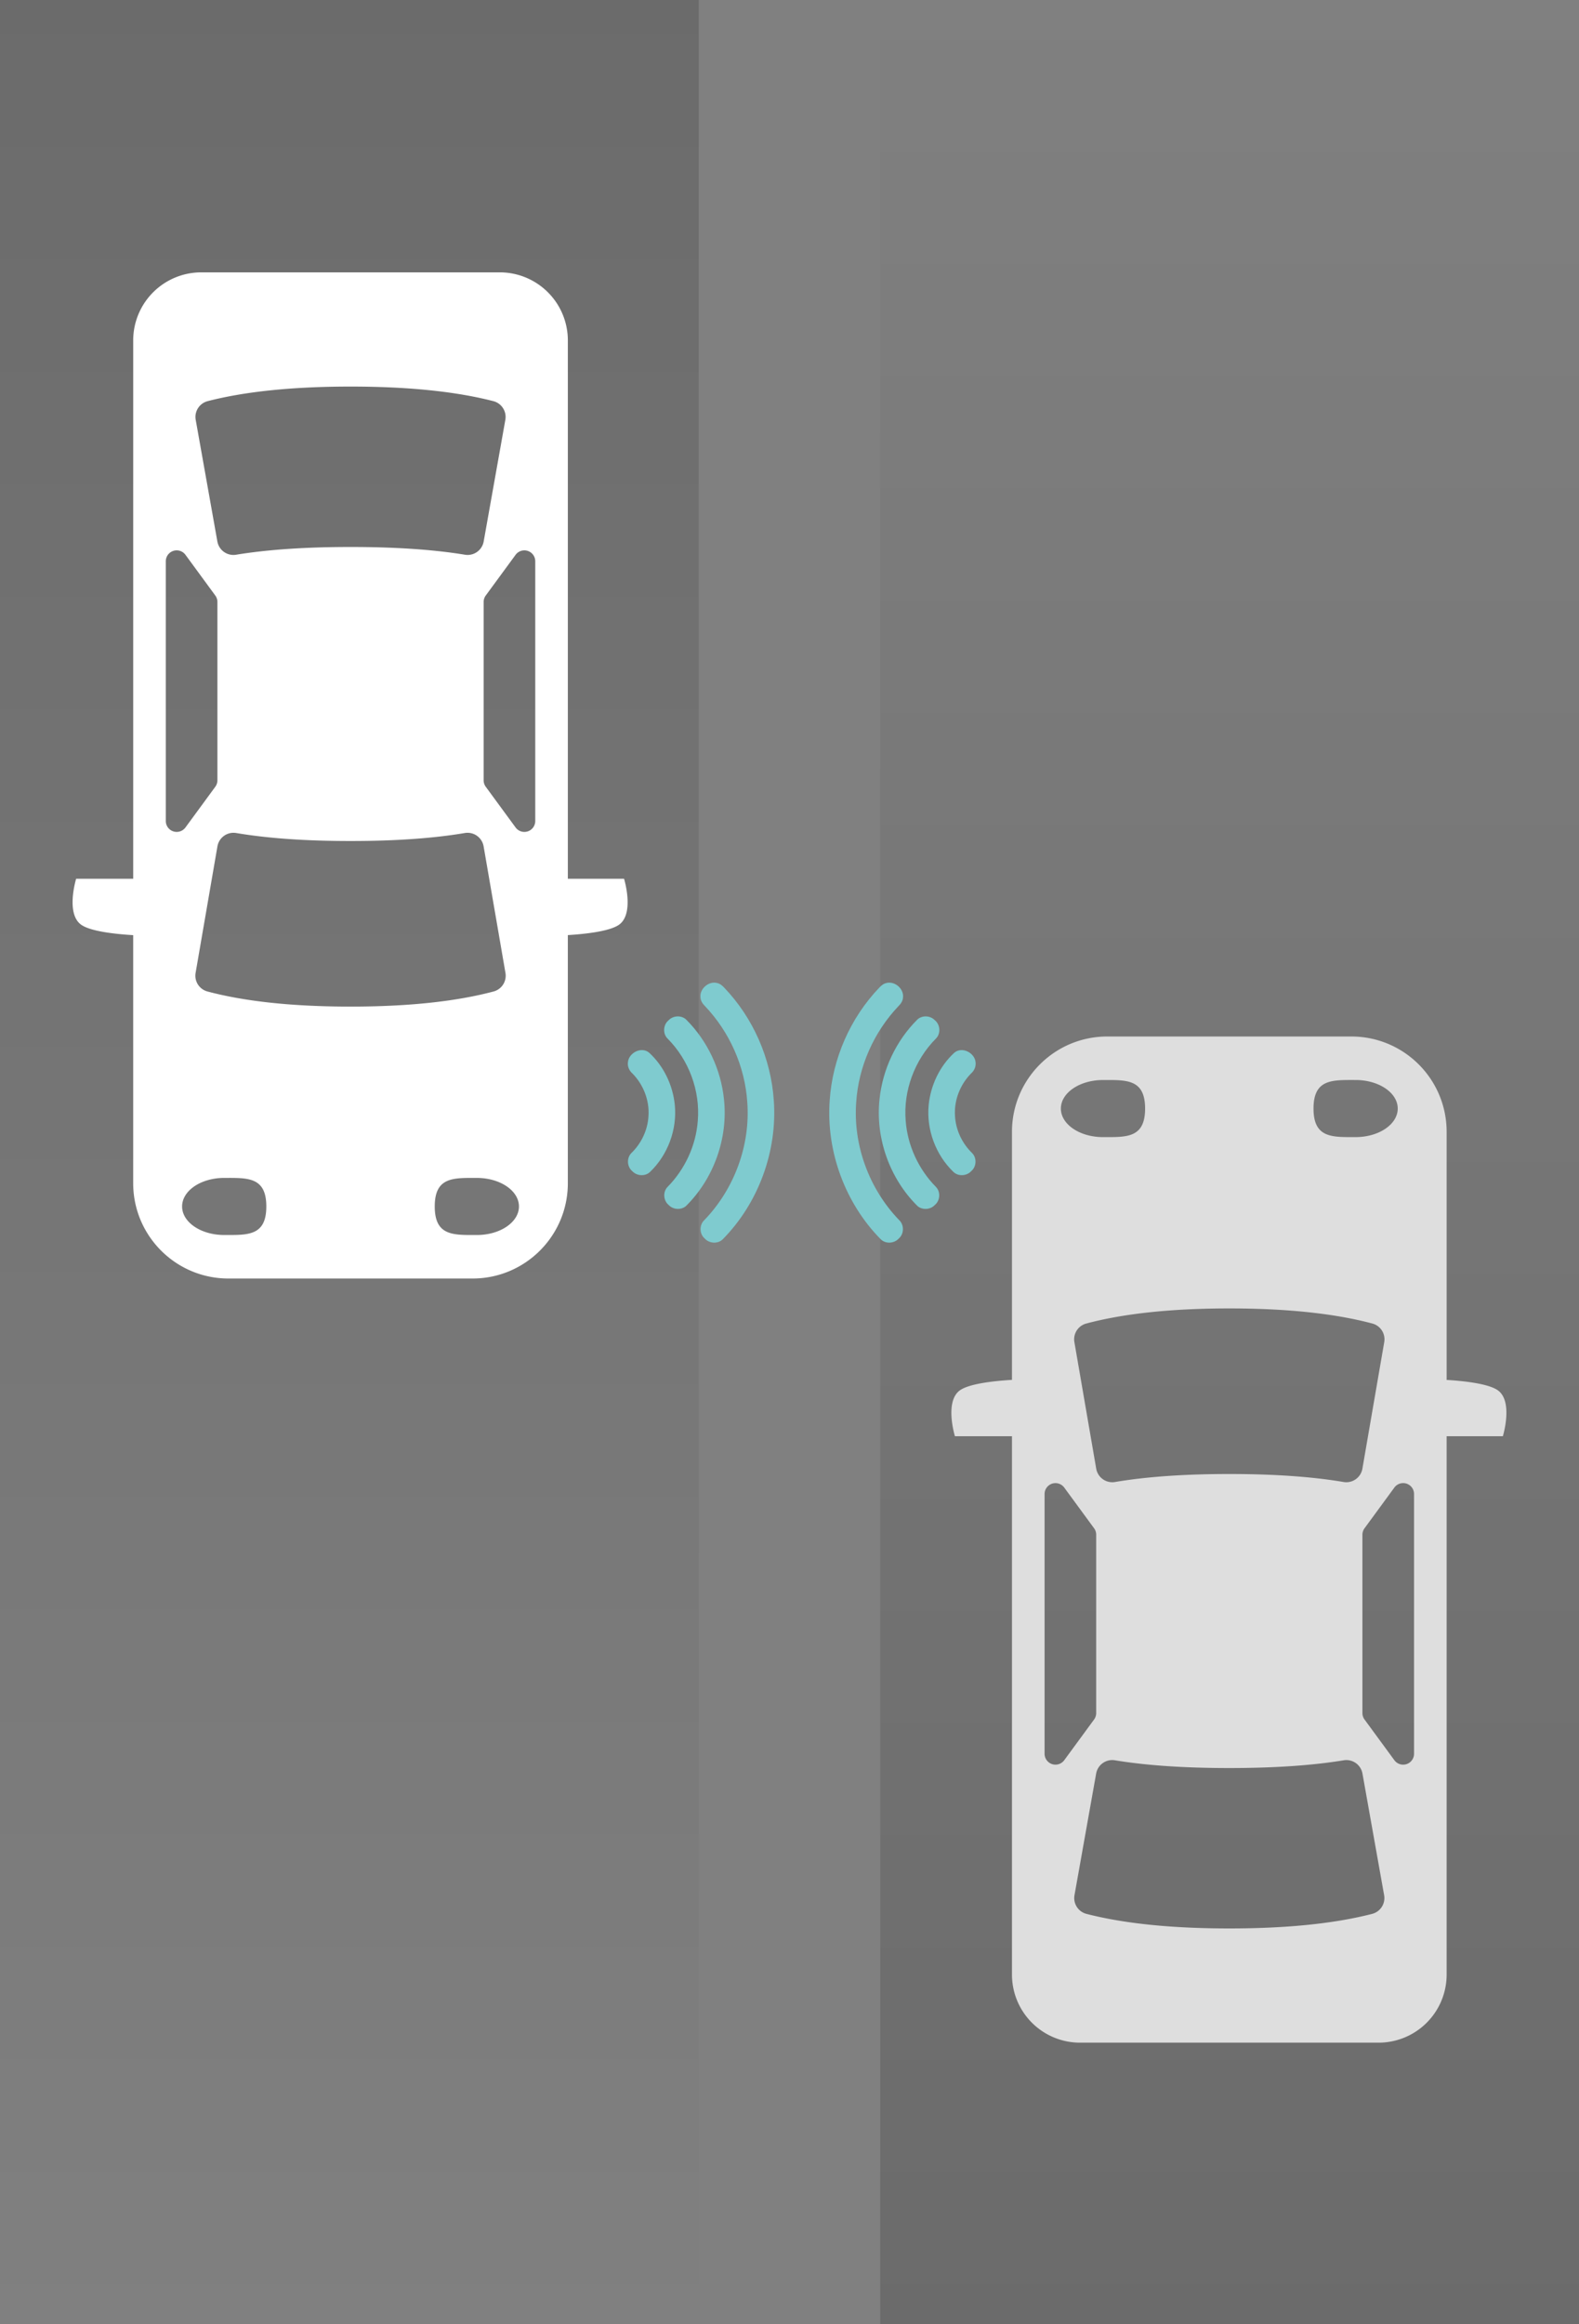<svg xmlns="http://www.w3.org/2000/svg" width="174" height="256" viewBox="0 0 174 256">
    <rect x="0" y="0" width="174" height="256" fill="#808080" stroke="none"/>
    <defs>
        <linearGradient id="a" x1="50%" x2="50%" y1="0%" y2="100%">
            <stop offset="0%" stop-opacity="0"/>
            <stop offset="99.735%" stop-opacity=".8"/>
        </linearGradient>
        <linearGradient id="b" x1="50%" x2="50%" y1="0%" y2="100%">
            <stop offset="0%" stop-opacity="0"/>
            <stop offset="100%" stop-opacity=".804"/>
        </linearGradient>
    </defs>
    <g fill="none" fill-rule="evenodd">
        <path fill="url(#a)" d="M0 0h77v256H0z" opacity=".2" transform="matrix(1 0 0 -1 0 256)"/>
        <path fill="url(#b)" d="M97 0h77v256H97z" opacity=".2"/>
        <g fill="#7FCBCF" fill-rule="nonzero">
            <path d="M91.429 121.215c-.403 5.592 1.692 11.313 5.637 15.304.54.523 1.482.455 1.976-.097.598-.507.609-1.521.026-2.044-3.29-3.414-5.07-8.234-4.717-12.967.254-3.932 1.95-7.741 4.666-10.594.26-.254.473-.578.491-.95.11-.936-.868-1.8-1.784-1.598-.328.057-.602.268-.82.509-3.203 3.34-5.17 7.824-5.475 12.437z"/>
            <path d="M96.92 121.077c-.467 4.284 1.115 8.732 4.18 11.764.542.473 1.428.414 1.915-.112.588-.48.654-1.447.12-1.991-1.915-1.941-3.132-4.565-3.331-7.286-.275-3.305.98-6.68 3.312-9.033.574-.543.509-1.554-.102-2.042-.497-.526-1.407-.57-1.934-.065-2.337 2.332-3.823 5.485-4.16 8.765z"/>
            <path d="M102.338 121.71c-.269 2.704.768 5.498 2.728 7.38.537.515 1.461.455 1.958-.088.595-.492.635-1.48.077-2.015-1.09-1.06-1.779-2.53-1.862-4.05-.123-1.726.56-3.472 1.774-4.698.34-.301.548-.749.494-1.207-.075-1.064-1.497-1.802-2.35-1.07-1.608 1.48-2.604 3.582-2.82 5.748z"/>
        </g>
        <g fill="#7FCBCF" fill-rule="nonzero">
            <path d="M85.27 121.215c.403 5.592-1.692 11.313-5.638 15.304-.54.523-1.482.455-1.976-.097-.598-.507-.609-1.521-.026-2.044 3.291-3.414 5.07-8.234 4.717-12.967-.254-3.932-1.95-7.741-4.666-10.594-.26-.254-.473-.578-.49-.95-.11-.936.867-1.8 1.783-1.598.329.057.602.268.821.509 3.203 3.34 5.17 7.824 5.474 12.437z"/>
            <path d="M79.778 121.077c.467 4.284-1.114 8.732-4.18 11.764-.541.473-1.428.414-1.914-.112-.589-.48-.655-1.447-.121-1.991 1.916-1.941 3.132-4.565 3.332-7.286.274-3.305-.981-6.68-3.313-9.033-.574-.543-.509-1.554.102-2.042.498-.526 1.408-.57 1.935-.065 2.336 2.332 3.822 5.485 4.16 8.765z"/>
            <path d="M74.36 121.71c.27 2.704-.767 5.498-2.728 7.38-.537.515-1.46.455-1.957-.088-.596-.492-.636-1.48-.078-2.015 1.09-1.06 1.78-2.53 1.862-4.05.123-1.726-.56-3.472-1.774-4.698-.34-.301-.547-.749-.493-1.207.074-1.064 1.497-1.802 2.35-1.07 1.607 1.48 2.603 3.582 2.819 5.748z"/>
        </g>
        <path fill="#FFF" d="M62.575 96.797V37.5a7.5 7.5 0 0 0-7.5-7.5H22.178a7.5 7.5 0 0 0-7.5 7.5v59.297H8.39s-1.197 3.894.599 5.092c1.065.711 3.711 1 5.688 1.118v27.322c0 5.8 4.7 10.5 10.5 10.5h26.897c5.8 0 10.5-4.7 10.5-10.5v-27.328c1.966-.12 4.547-.412 5.597-1.112 1.796-1.198.598-5.092.598-5.092h-6.195zm-14.668 36.095c0-3.277 2.077-3.144 4.64-3.144 2.562 0 4.64 1.408 4.64 3.144 0 1.737-2.078 3.145-4.64 3.145-2.563 0-4.64.133-4.64-3.145zm-18.56 0c0 3.277-2.078 3.144-4.64 3.144-2.563 0-4.64-1.408-4.64-3.144 0-1.737 2.077-3.145 4.64-3.145 2.562 0 4.64-.133 4.64 3.145zM55.7 107.167a1.8 1.8 0 0 1-1.311 2.046c-4.165 1.108-9.419 1.663-15.762 1.663-6.344 0-11.598-.555-15.763-1.663a1.8 1.8 0 0 1-1.31-2.046l2.406-13.94a1.8 1.8 0 0 1 2.074-1.47c3.462.587 7.66.88 12.593.88 4.932 0 9.13-.293 12.592-.88a1.8 1.8 0 0 1 2.074 1.47l2.407 13.94zm-.013-60.923l-2.387 13.4a1.8 1.8 0 0 1-2.064 1.46c-3.466-.57-7.67-.854-12.61-.854-4.94 0-9.143.284-12.609.854a1.8 1.8 0 0 1-2.064-1.46l-2.387-13.4a1.8 1.8 0 0 1 1.324-2.06c4.16-1.069 9.406-1.603 15.737-1.603 6.33 0 11.576.534 15.736 1.604a1.8 1.8 0 0 1 1.324 2.059zm3.296 44.191a1.2 1.2 0 0 1-2.168.71l-3.288-4.485a1.2 1.2 0 0 1-.232-.71V66.308a1.2 1.2 0 0 1 .232-.71l3.288-4.484a1.2 1.2 0 0 1 2.168.71v28.612zm-40.713 0V61.823a1.2 1.2 0 0 1 2.168-.71l3.288 4.485a1.2 1.2 0 0 1 .232.71V85.95a1.2 1.2 0 0 1-.232.71l-3.288 4.484a1.2 1.2 0 0 1-2.168-.71z"/>
        <path fill="#DEDEDE" d="M159.414 158.203V217.5a7.5 7.5 0 0 1-7.5 7.5h-32.898a7.5 7.5 0 0 1-7.5-7.5v-59.297h-6.286s-1.198-3.894.598-5.092c1.066-.711 3.712-1 5.688-1.118v-27.322c0-5.8 4.701-10.5 10.5-10.5h26.898c5.799 0 10.5 4.7 10.5 10.5v27.328c1.966.12 4.547.412 5.596 1.112 1.796 1.198.599 5.092.599 5.092h-6.195zm-14.669-36.095c0 3.277 2.078 3.144 4.64 3.144 2.563 0 4.64-1.408 4.64-3.144 0-1.737-2.077-3.145-4.64-3.145-2.562 0-4.64-.133-4.64 3.145zm-18.56 0c0-3.277-2.077-3.144-4.64-3.144-2.563 0-4.64 1.408-4.64 3.144 0 1.737 2.077 3.145 4.64 3.145 2.563 0 4.64.133 4.64-3.145zm26.353 25.725a1.8 1.8 0 0 0-1.31-2.046c-4.165-1.108-9.419-1.663-15.763-1.663-6.343 0-11.598.555-15.762 1.663a1.8 1.8 0 0 0-1.31 2.046l2.405 13.94a1.8 1.8 0 0 0 2.074 1.47c3.463-.587 7.66-.88 12.593-.88s9.13.293 12.593.88a1.8 1.8 0 0 0 2.074-1.47l2.406-13.94zm-.012 60.923l-2.388-13.4a1.8 1.8 0 0 0-2.063-1.46c-3.466.57-7.67.854-12.61.854-4.94 0-9.143-.284-12.609-.854a1.8 1.8 0 0 0-2.064 1.46l-2.387 13.4a1.8 1.8 0 0 0 1.324 2.06c4.16 1.069 9.406 1.603 15.736 1.603s11.576-.534 15.737-1.604a1.8 1.8 0 0 0 1.324-2.059zm3.296-44.191a1.2 1.2 0 0 0-2.168-.71l-3.288 4.485a1.2 1.2 0 0 0-.232.71v19.643c0 .255.081.503.232.71l3.288 4.484a1.2 1.2 0 0 0 2.168-.71v-28.612zm-40.713 0v28.612a1.2 1.2 0 0 0 2.167.71l3.288-4.485a1.2 1.2 0 0 0 .232-.71V169.05a1.2 1.2 0 0 0-.232-.71l-3.288-4.484a1.2 1.2 0 0 0-2.167.71z"/>
    </g>
</svg>
